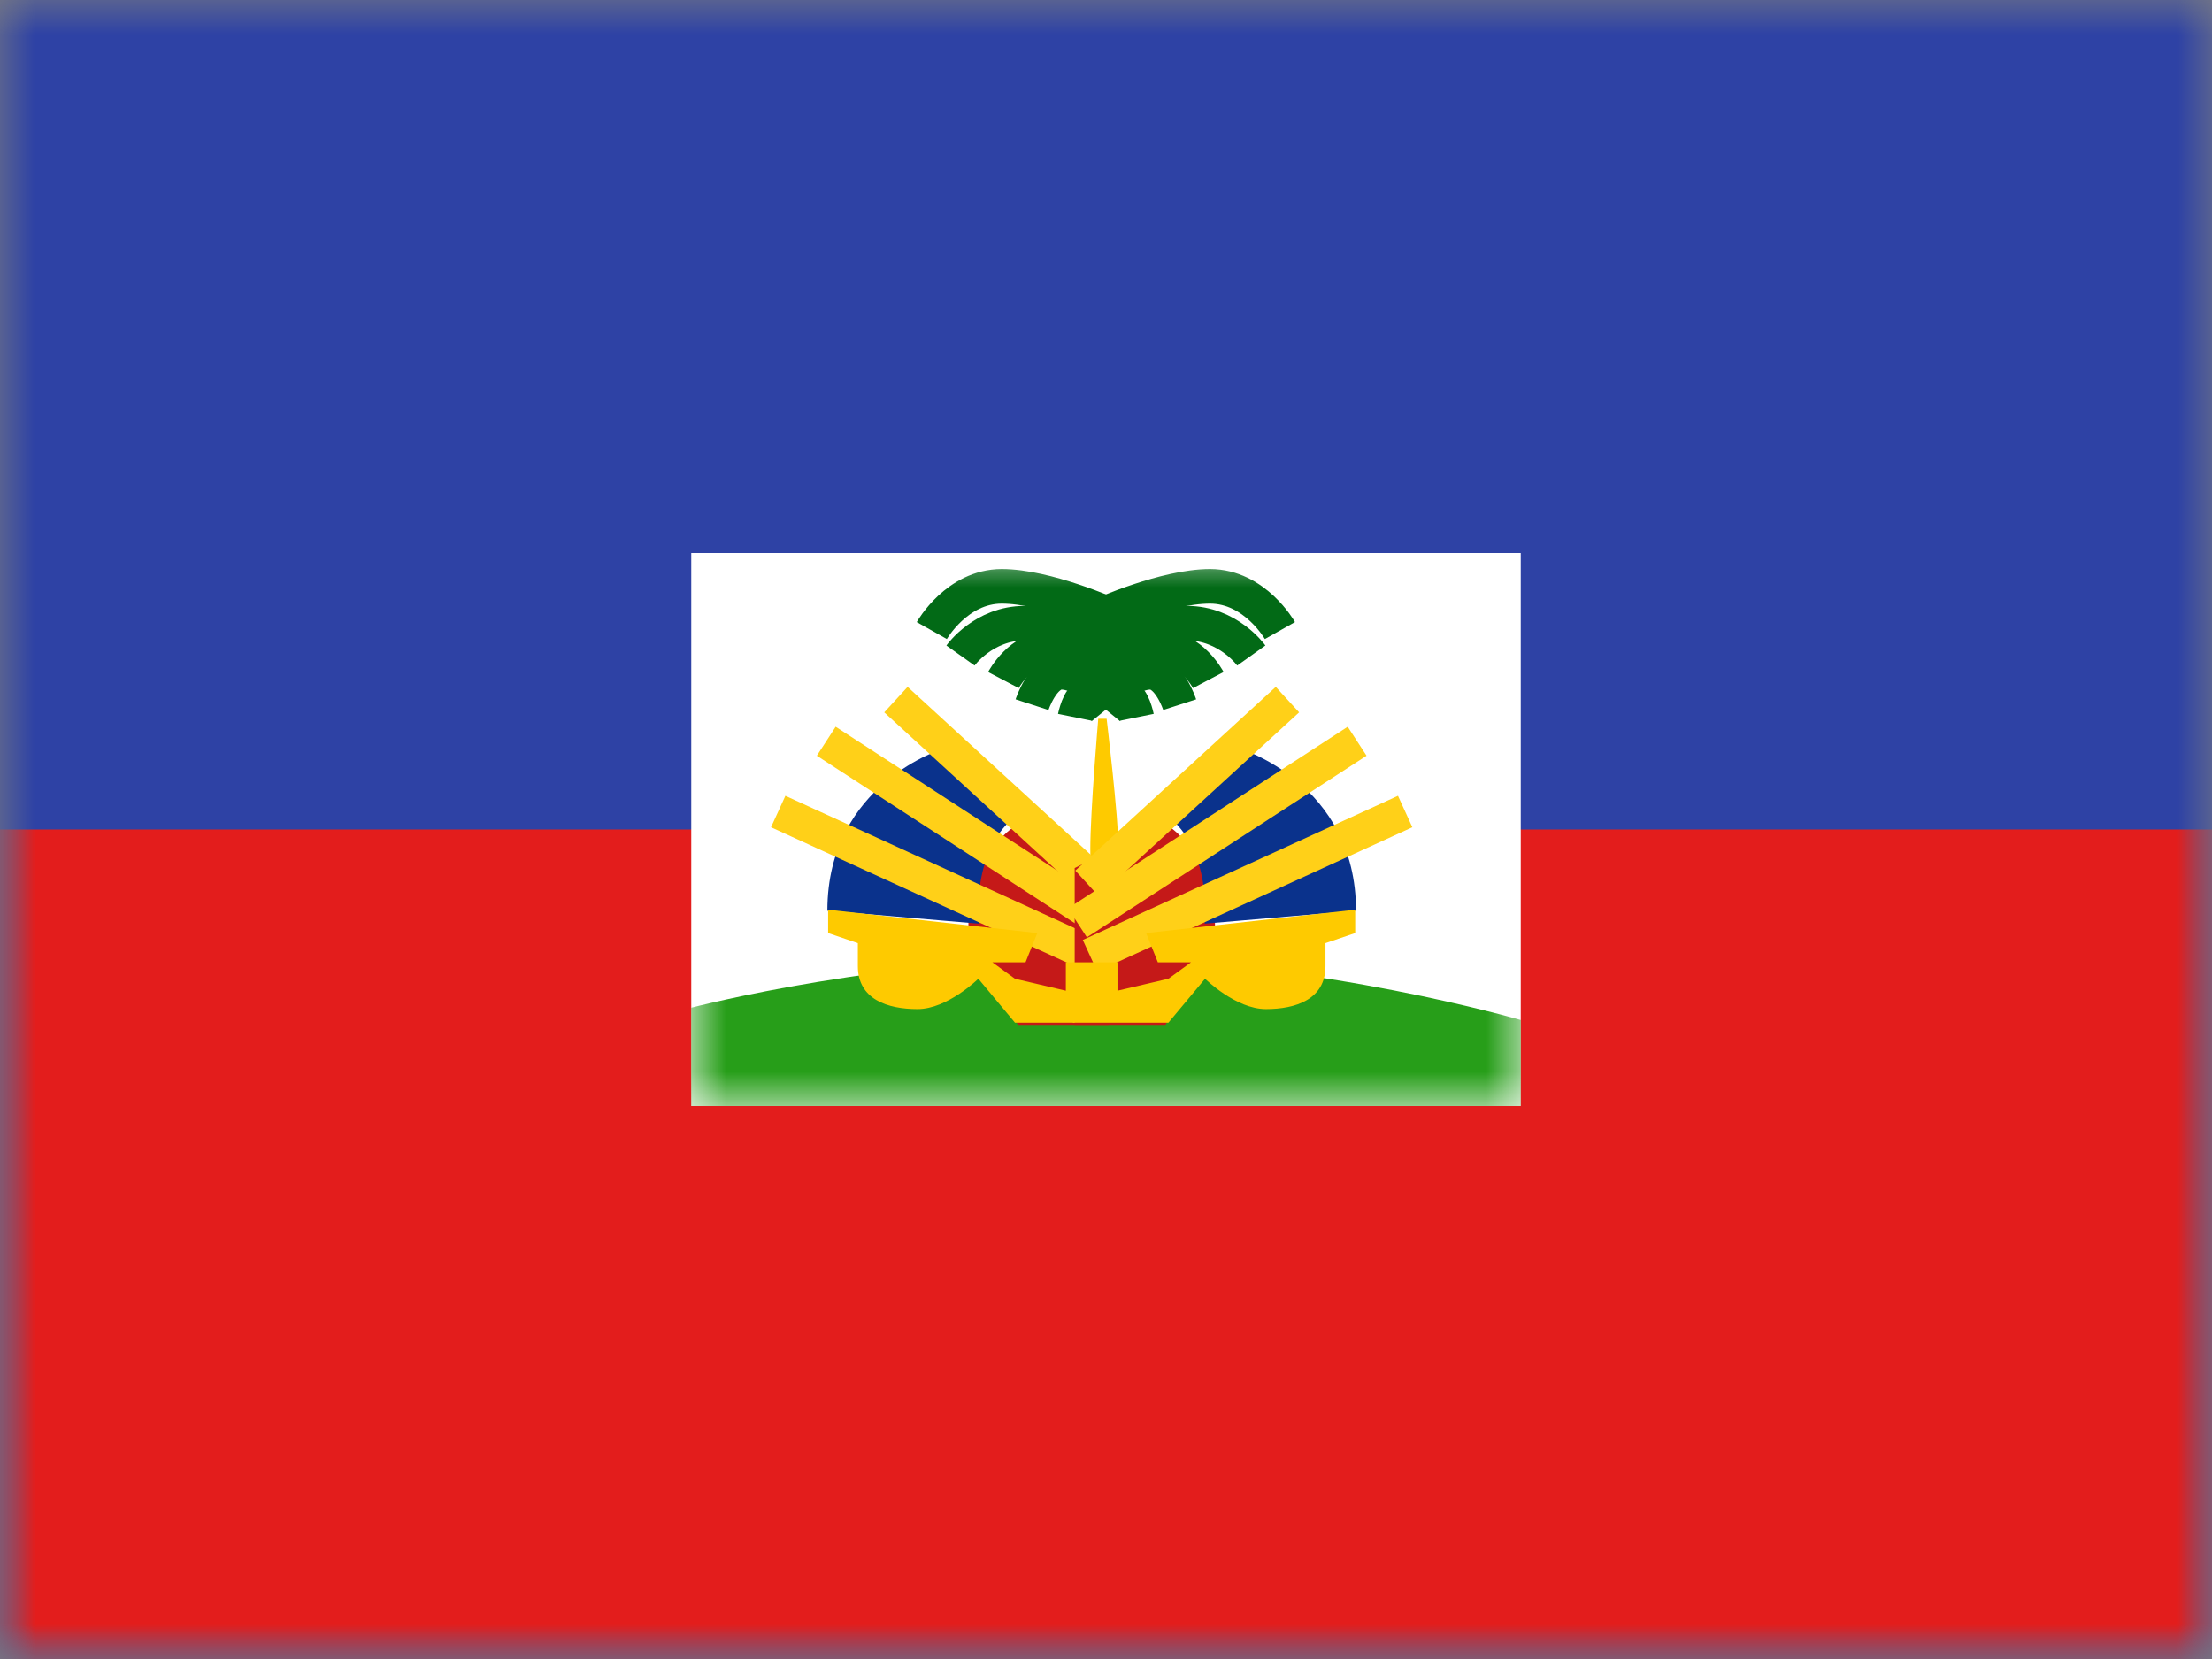 <svg width="32" height="24" viewBox="0 0 32 24" fill="none" xmlns="http://www.w3.org/2000/svg">
<rect x="0" y="0" width="32" height="24" fill="#808080" stroke="none"/>
<mask id="mask0_5190_107845" style="mask-type:luminance" maskUnits="userSpaceOnUse" x="0" y="0" width="32" height="24">
<rect width="32" height="24" fill="white"/>
</mask>
<g mask="url(#mask0_5190_107845)">
<path fill-rule="evenodd" clip-rule="evenodd" d="M0 0V24H32V0H0Z" fill="#2E42A5"/>
<mask id="mask1_5190_107845" style="mask-type:luminance" maskUnits="userSpaceOnUse" x="0" y="0" width="32" height="24">
<path fill-rule="evenodd" clip-rule="evenodd" d="M0 0V24H32V0H0Z" fill="white"/>
</mask>
<g mask="url(#mask1_5190_107845)">
<path fill-rule="evenodd" clip-rule="evenodd" d="M0 12V24H32V12H0Z" fill="#E31D1C"/>
<rect x="10" y="8" width="12" height="8" fill="white"/>
<mask id="mask2_5190_107845" style="mask-type:luminance" maskUnits="userSpaceOnUse" x="10" y="8" width="12" height="8">
<rect x="10" y="8" width="12" height="8" fill="white"/>
</mask>
<g mask="url(#mask2_5190_107845)">
<path fill-rule="evenodd" clip-rule="evenodd" d="M10 14.578C10 14.578 12.88 13.82 16 13.867C19.12 13.913 22 14.756 22 14.756V16H10V14.578Z" fill="#279E19"/>
<path d="M16.073 8.901C16.073 8.901 15.141 8.482 14.492 8.482C13.841 8.482 13.48 9.122 13.48 9.122" stroke="#026A16" stroke-width="0.5"/>
<path d="M16.28 9.321C16.28 9.321 15.423 9.015 14.825 9.015C14.227 9.015 13.895 9.483 13.895 9.483" stroke="#026A16" stroke-width="0.5"/>
<path d="M16.28 9.677C16.28 9.677 15.646 9.371 15.204 9.371C14.761 9.371 14.516 9.838 14.516 9.838" stroke="#026A16" stroke-width="0.5"/>
<path d="M16.02 10.033C16.02 10.033 15.628 9.726 15.355 9.726C15.082 9.726 14.93 10.194 14.93 10.194" stroke="#026A16" stroke-width="0.5"/>
<path d="M15.987 10.275C15.987 10.275 15.83 10.082 15.721 10.082C15.611 10.082 15.551 10.377 15.551 10.377" stroke="#026A16" stroke-width="0.5"/>
<path d="M15.924 8.901C15.924 8.901 16.855 8.482 17.505 8.482C18.155 8.482 18.516 9.122 18.516 9.122" stroke="#026A16" stroke-width="0.5"/>
<path d="M15.716 9.321C15.716 9.321 16.573 9.015 17.171 9.015C17.769 9.015 18.102 9.483 18.102 9.483" stroke="#026A16" stroke-width="0.5"/>
<path d="M15.716 9.677C15.716 9.677 16.35 9.371 16.792 9.371C17.235 9.371 17.48 9.838 17.48 9.838" stroke="#026A16" stroke-width="0.5"/>
<path d="M15.976 10.033C15.976 10.033 16.368 9.726 16.641 9.726C16.915 9.726 17.066 10.194 17.066 10.194" stroke="#026A16" stroke-width="0.5"/>
<path d="M16.009 10.275C16.009 10.275 16.166 10.082 16.275 10.082C16.385 10.082 16.445 10.377 16.445 10.377" stroke="#026A16" stroke-width="0.5"/>
<path fill-rule="evenodd" clip-rule="evenodd" d="M15.888 10.398C15.888 10.398 15.773 11.736 15.773 12.28C15.773 12.824 15.888 13.999 15.888 13.999H16.181C16.181 13.999 16.181 12.734 16.181 12.28C16.181 11.825 16.009 10.398 16.009 10.398H15.888Z" fill="#FECA00"/>
<path fill-rule="evenodd" clip-rule="evenodd" d="M14.732 11.918C14.732 11.918 14.008 12.306 14.008 13.454L14.732 14.839H16.039V12.557L14.732 11.918Z" fill="#C51918"/>
<path fill-rule="evenodd" clip-rule="evenodd" d="M13.66 10.826C13.66 10.826 11.969 11.327 11.969 13.175L14.159 13.362C14.159 13.362 14.04 12.288 14.714 11.791L13.66 10.826Z" fill="#0A328C"/>
<path d="M12.961 10.121L15.861 12.779" stroke="#FFD018" stroke-width="0.5"/>
<path d="M11.953 10.723L15.999 13.35" stroke="#FFD018" stroke-width="0.5"/>
<path d="M11.258 11.74L15.817 13.825" stroke="#FFD018" stroke-width="0.5"/>
<path fill-rule="evenodd" clip-rule="evenodd" d="M11.98 13.16L15.006 13.498L14.836 13.921H14.356L14.683 14.159L15.419 14.332V13.921H16.065V14.794H14.683L14.153 14.159C14.153 14.159 13.708 14.598 13.273 14.598C12.839 14.598 12.41 14.456 12.41 13.977C12.41 13.498 12.41 13.644 12.41 13.644L11.98 13.498V13.16Z" fill="#FECA00"/>
<path fill-rule="evenodd" clip-rule="evenodd" d="M16.854 11.918C16.854 11.918 17.578 12.306 17.578 13.454L16.854 14.839H15.547V12.557L16.854 11.918Z" fill="#C51918"/>
<path fill-rule="evenodd" clip-rule="evenodd" d="M17.926 10.826C17.926 10.826 19.617 11.327 19.617 13.175L17.427 13.362C17.427 13.362 17.546 12.288 16.872 11.791L17.926 10.826Z" fill="#0A328C"/>
<path d="M18.625 10.121L15.725 12.779" stroke="#FFD018" stroke-width="0.5"/>
<path d="M19.633 10.723L15.587 13.35" stroke="#FFD018" stroke-width="0.5"/>
<path d="M20.328 11.74L15.768 13.825" stroke="#FFD018" stroke-width="0.5"/>
<path fill-rule="evenodd" clip-rule="evenodd" d="M19.605 13.16L16.58 13.498L16.75 13.921H17.23L16.903 14.159L16.166 14.332V13.921H15.521V14.794H16.903L17.433 14.159C17.433 14.159 17.878 14.598 18.313 14.598C18.747 14.598 19.175 14.456 19.175 13.977C19.175 13.498 19.175 13.644 19.175 13.644L19.605 13.498V13.16Z" fill="#FECA00"/>
</g>
</g>
</g>
</svg>

